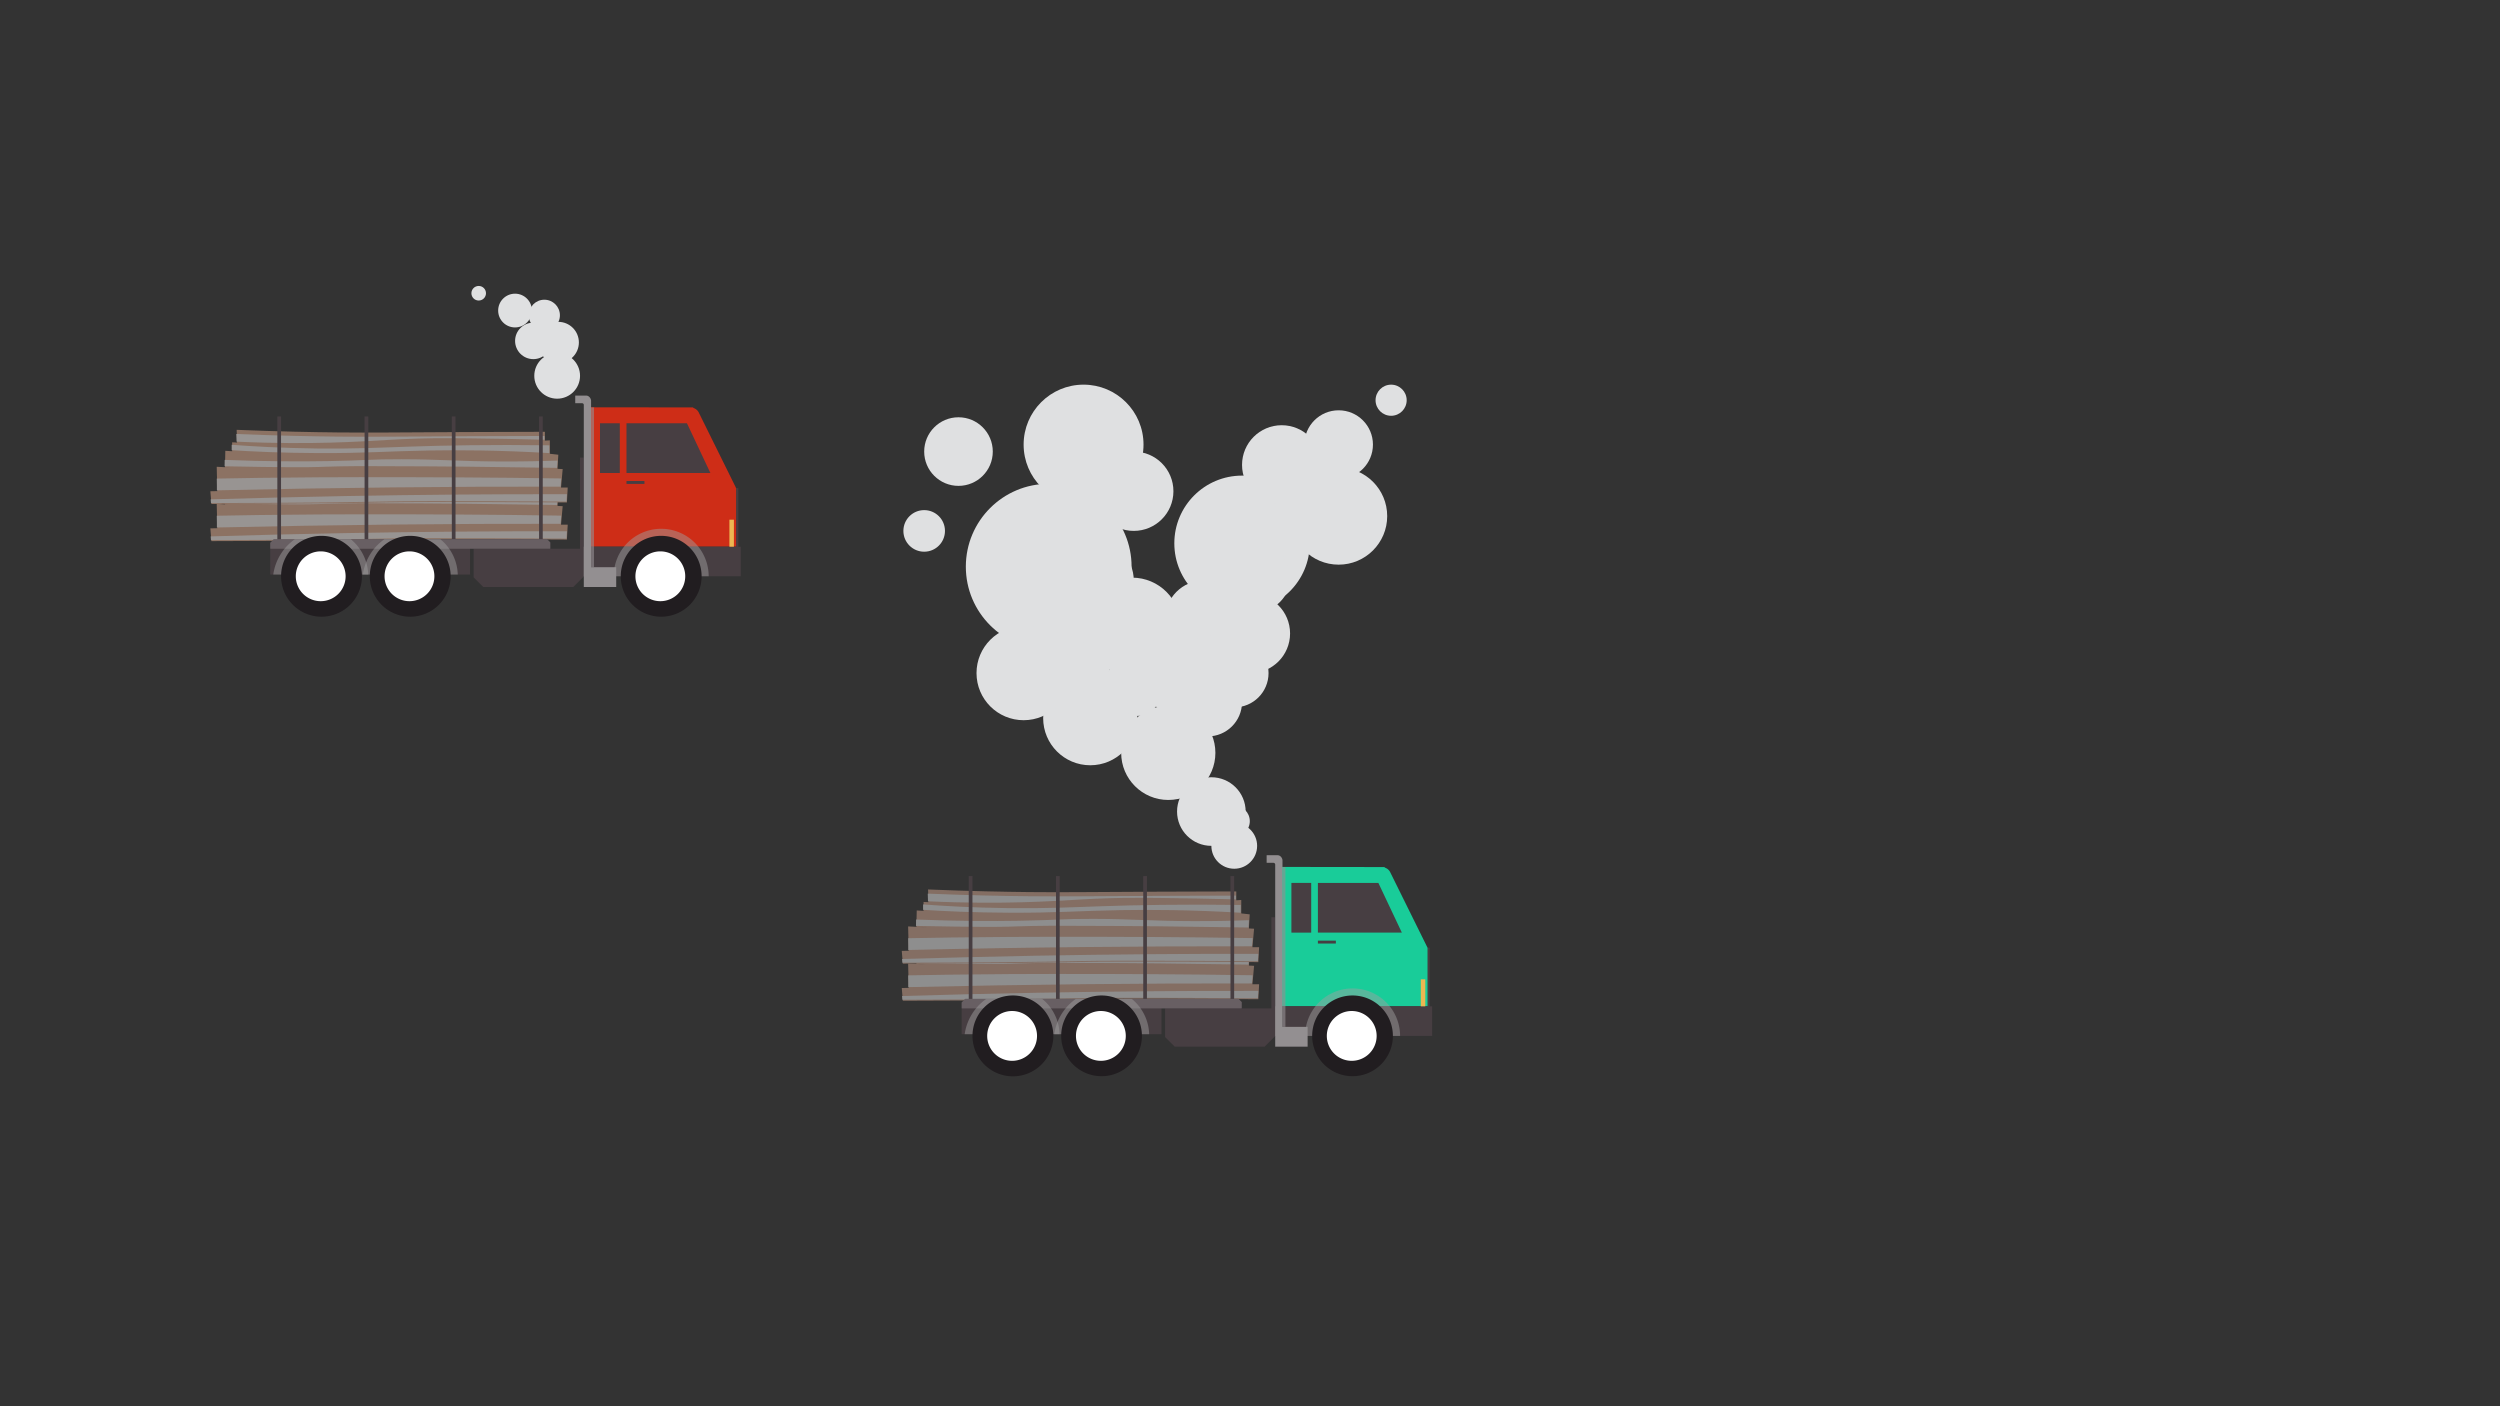 <svg xmlns="http://www.w3.org/2000/svg" xmlns:xlink="http://www.w3.org/1999/xlink" viewBox="0 0 1920 1080"><rect x="0" y="0" width="1920" height="1080" fill="#333333" stroke="none"/><defs><style>.cls-1{fill:none;}.cls-2{isolation:isolate;}.cls-3{clip-path:url(#clip-path);}.cls-4{clip-path:url(#clip-path-3);}.cls-5{fill:#8c7263;}.cls-25,.cls-29,.cls-36,.cls-39,.cls-6{mix-blend-mode:multiply;}.cls-7{clip-path:url(#clip-path-4);}.cls-8{fill:#989492;}.cls-9{clip-path:url(#clip-path-6);}.cls-10{clip-path:url(#clip-path-8);}.cls-11{clip-path:url(#clip-path-9);}.cls-12{clip-path:url(#clip-path-10);}.cls-13{clip-path:url(#clip-path-11);}.cls-14{clip-path:url(#clip-path-12);}.cls-15{clip-path:url(#clip-path-14);}.cls-16{clip-path:url(#clip-path-15);}.cls-17{clip-path:url(#clip-path-16);}.cls-18{clip-path:url(#clip-path-17);}.cls-19{clip-path:url(#clip-path-19);}.cls-20{clip-path:url(#clip-path-21);}.cls-21{clip-path:url(#clip-path-22);}.cls-22{clip-path:url(#clip-path-23);}.cls-23{fill:#ce2d17;}.cls-24{fill:#473e42;}.cls-25{opacity:0.41;}.cls-26{clip-path:url(#clip-path-26);}.cls-27{fill:#998f94;}.cls-28{fill:#ecb752;}.cls-29{opacity:0.47;}.cls-30{clip-path:url(#clip-path-27);}.cls-31{fill:#a09fa0;}.cls-32{clip-path:url(#clip-path-28);}.cls-33{clip-path:url(#clip-path-29);}.cls-34{fill:#211d20;}.cls-35{fill:#fff;}.cls-36{opacity:0.38;}.cls-37{clip-path:url(#clip-path-30);}.cls-38{fill:#938f91;}.cls-39{opacity:0.61;}.cls-40{clip-path:url(#clip-path-31);}.cls-41{fill:#dfe0e1;}.cls-42{clip-path:url(#clip-path-32);}.cls-43{clip-path:url(#clip-path-34);}.cls-44{fill:#846e63;}.cls-45{clip-path:url(#clip-path-35);}.cls-46{clip-path:url(#clip-path-36);}.cls-47{fill:#8e8e8e;}.cls-48{clip-path:url(#clip-path-37);}.cls-49{clip-path:url(#clip-path-39);}.cls-50{clip-path:url(#clip-path-41);}.cls-51{clip-path:url(#clip-path-43);}.cls-52{clip-path:url(#clip-path-45);}.cls-53{clip-path:url(#clip-path-46);}.cls-54{clip-path:url(#clip-path-48);}.cls-55{clip-path:url(#clip-path-49);}.cls-56{clip-path:url(#clip-path-50);}.cls-57{clip-path:url(#clip-path-52);}.cls-58{clip-path:url(#clip-path-54);}.cls-59{fill:#19cc99;}.cls-60{clip-path:url(#clip-path-57);}.cls-61{clip-path:url(#clip-path-58);}.cls-62{clip-path:url(#clip-path-59);}.cls-63{clip-path:url(#clip-path-60);}.cls-64{clip-path:url(#clip-path-61);}.cls-65{clip-path:url(#clip-path-62);}</style><clipPath id="clip-path"><rect class="cls-1" x="161.59" y="303.81" width="407.32" height="169.82"/></clipPath><clipPath id="clip-path-3"><rect class="cls-1" x="161.59" y="358.59" width="274.45" height="56.99"/></clipPath><clipPath id="clip-path-4"><rect class="cls-1" x="161.8" y="408.03" width="273.57" height="6.82"/></clipPath><clipPath id="clip-path-6"><rect class="cls-1" x="166.46" y="394.96" width="264.51" height="10.13"/></clipPath><clipPath id="clip-path-8"><rect class="cls-1" x="172.48" y="381.19" width="255.71" height="6.62"/></clipPath><clipPath id="clip-path-9"><rect class="cls-1" x="172.48" y="381.19" width="255.71" height="6.62"/></clipPath><clipPath id="clip-path-10"><rect class="cls-1" x="177.94" y="370.09" width="243.99" height="6.39"/></clipPath><clipPath id="clip-path-11"><rect class="cls-1" x="177.94" y="370.09" width="243.99" height="6.39"/></clipPath><clipPath id="clip-path-12"><rect class="cls-1" x="181.52" y="361.8" width="236.6" height="6.97"/></clipPath><clipPath id="clip-path-14"><rect class="cls-1" x="161.59" y="330.09" width="274.45" height="56.99"/></clipPath><clipPath id="clip-path-15"><rect class="cls-1" x="161.8" y="379.54" width="273.57" height="6.82"/></clipPath><clipPath id="clip-path-16"><rect class="cls-1" x="161.8" y="379.54" width="273.57" height="6.82"/></clipPath><clipPath id="clip-path-17"><rect class="cls-1" x="166.46" y="366.46" width="264.51" height="10.13"/></clipPath><clipPath id="clip-path-19"><rect class="cls-1" x="172.48" y="352.69" width="255.71" height="6.62"/></clipPath><clipPath id="clip-path-21"><rect class="cls-1" x="177.94" y="341.6" width="243.99" height="6.39"/></clipPath><clipPath id="clip-path-22"><rect class="cls-1" x="177.94" y="341.6" width="243.99" height="6.39"/></clipPath><clipPath id="clip-path-23"><rect class="cls-1" x="181.52" y="333.3" width="236.6" height="6.97"/></clipPath><clipPath id="clip-path-26"><rect class="cls-1" x="207.55" y="414.13" width="215.09" height="7.31"/></clipPath><clipPath id="clip-path-27"><rect class="cls-1" x="471.32" y="406.11" width="72.94" height="36.47"/></clipPath><clipPath id="clip-path-28"><rect class="cls-1" x="278.62" y="414.12" width="72.94" height="27.14"/></clipPath><clipPath id="clip-path-29"><rect class="cls-1" x="209.83" y="414.12" width="72.94" height="27.14"/></clipPath><clipPath id="clip-path-30"><rect class="cls-1" x="448.28" y="419.87" width="4.31" height="22.71"/></clipPath><clipPath id="clip-path-31"><rect class="cls-1" x="453.95" y="312.9" width="2.25" height="122.72"/></clipPath><clipPath id="clip-path-32"><rect class="cls-1" x="692.59" y="656.81" width="407.32" height="169.82"/></clipPath><clipPath id="clip-path-34"><rect class="cls-1" x="692.59" y="711.59" width="274.45" height="56.99"/></clipPath><clipPath id="clip-path-35"><rect class="cls-1" x="692.8" y="761.03" width="273.57" height="6.82"/></clipPath><clipPath id="clip-path-36"><rect class="cls-1" x="692.8" y="761.03" width="273.57" height="6.82"/></clipPath><clipPath id="clip-path-37"><rect class="cls-1" x="697.46" y="747.96" width="264.51" height="10.13"/></clipPath><clipPath id="clip-path-39"><rect class="cls-1" x="703.48" y="734.19" width="255.71" height="6.62"/></clipPath><clipPath id="clip-path-41"><rect class="cls-1" x="708.94" y="723.09" width="243.99" height="6.39"/></clipPath><clipPath id="clip-path-43"><rect class="cls-1" x="712.52" y="714.8" width="236.6" height="6.97"/></clipPath><clipPath id="clip-path-45"><rect class="cls-1" x="692.59" y="683.09" width="274.45" height="56.99"/></clipPath><clipPath id="clip-path-46"><rect class="cls-1" x="692.8" y="732.54" width="273.57" height="6.82"/></clipPath><clipPath id="clip-path-48"><rect class="cls-1" x="697.46" y="719.46" width="264.51" height="10.13"/></clipPath><clipPath id="clip-path-49"><rect class="cls-1" x="697.46" y="719.46" width="264.51" height="10.13"/></clipPath><clipPath id="clip-path-50"><rect class="cls-1" x="703.48" y="705.69" width="255.71" height="6.62"/></clipPath><clipPath id="clip-path-52"><rect class="cls-1" x="708.94" y="694.6" width="243.99" height="6.39"/></clipPath><clipPath id="clip-path-54"><rect class="cls-1" x="712.52" y="686.3" width="236.6" height="6.97"/></clipPath><clipPath id="clip-path-57"><rect class="cls-1" x="738.55" y="767.13" width="215.09" height="7.31"/></clipPath><clipPath id="clip-path-58"><rect class="cls-1" x="1002.32" y="759.11" width="72.94" height="36.47"/></clipPath><clipPath id="clip-path-59"><rect class="cls-1" x="809.62" y="767.12" width="72.94" height="27.14"/></clipPath><clipPath id="clip-path-60"><rect class="cls-1" x="740.83" y="767.12" width="72.94" height="27.14"/></clipPath><clipPath id="clip-path-61"><rect class="cls-1" x="979.28" y="772.87" width="4.31" height="22.71"/></clipPath><clipPath id="clip-path-62"><rect class="cls-1" x="984.95" y="665.9" width="2.25" height="122.72"/></clipPath></defs><title>Life01</title><g class="cls-2"><g id="Layer_1" data-name="Layer 1"><g id="TruckWood"><g class="cls-3"><g class="cls-3"><g class="cls-4"><path class="cls-5" d="M436,402.94q-89.64-.21-179.26,1.07-47.59.67-95.18,1.77l.8,9.8s83.74-.1,134.84-1.25c30.32-.68,138.18.07,138.18.07q.31-5.73.62-11.46"/><path class="cls-5" d="M432.15,388.75q-77.94-4.42-155.68-2.23c-1.67.05-13.71.63-30,1.1-13.2.37-28.17.78-45.47.57-8-.1-19.94-.37-34.56-1.2q.22,9.92.47,19.85s82.76-.27,136.14-1.42c31.66-.68,127.47,1.42,127.47,1.42q.81-9,1.61-18.09"/><path class="cls-5" d="M428.83,377.74a657,657,0,0,0-108.91-3.6c-22.58,1.17-35.95,4.28-63,3.74-21.5-.43-75-2.5-83.87-3.17l-.27,13c16.75,1,42.07,2.28,73,2.49,34.42.22,51.73-1,83.15-1.41,23.59-.31,57.5-.18,99.1,2l.75-13"/><path class="cls-5" d="M422.29,366.69c-9,.82-61.07,1.77-107.08,2.91-17.75.44-66.45.37-73.73.22-20.59-.42-54.7-1-63.19-1.62v9c16,1,40.27,2.23,69.9,2.43,32.59.22,51.38-4,81.77-4.39,22.54-.32,52.7,2.74,92.33,4.61Z"/><path class="cls-5" d="M418.47,360.12c-13.71,0-34.75.07-60.48.19-55.56.27-71.63.57-98.78.29-18.37-.18-45-.66-77.46-2l.36,12c14.67,1.08,38.36,2.45,67.71,2.43,36.06,0,52.36-2.15,86.46-2.54,18.82-.22,47.12.05,82.19,2.76Z"/><g class="cls-6"><g class="cls-7"><g class="cls-7"><path class="cls-8" d="M435.37,408q-85-.12-169.94,1.43-51.83.94-103.63,2.52l.24,2.86s83.74-.09,134.84-1.24c30.32-.68,138.19.07,138.19.07l.3-5.64"/></g></g></g><g class="cls-6"><g class="cls-9"><g class="cls-9"><path class="cls-8" d="M431,396c-51.84-.83-103-1.05-154.84-1-15,0-26.75.07-30.87.09-33.94.19-61.3.65-78.8,1,0,1.8.06,3.62.08,5.45q0,1.8,0,3.57,67.47-1.54,135-2.26,64.49-.68,129-.58Z"/></g></g></g><g class="cls-6"><g class="cls-10"><g class="cls-11"><path class="cls-8" d="M428.18,382.23c-9.58.33-24.42.73-42.6.69-34-.08-45.65-1.65-77.18-1.73-25.19-.06-26.33.94-56.45,1.44-20.06.33-47.09.35-79.37-.94,0,1.64-.07,3.27-.1,4.91,44.75.89,63.9.84,72.2.53,1.25-.05,8-.31,17.31-.5,4.16-.08,8.88-.15,14.1-.17,5.92,0,8.55,0,24,.09,12.61.06,18.87.07,26.16.09,12.62,0,39.44.28,101.6,1.17l.32-5.58"/></g></g></g><g class="cls-6"><g class="cls-12"><g class="cls-13"><path class="cls-8" d="M421.93,370.52c-45.12-.63-81.55.13-107.07,1-23,.76-42.29,1.78-71.41,1.44-27.63-.32-50.32-1.69-65.51-2.85,0,1.39,0,2.77,0,4.15,15.4,1,38.56,2.12,66.8,2.24,35.44.14,52.88-1.45,84.85-2,22.11-.37,53.68-.28,92.29,2l0-6"/></g></g></g><g class="cls-6"><g class="cls-14"><g class="cls-14"><path class="cls-8" d="M418.12,363.32c-13.71,0-34.74.08-60.48.2-55.52.26-71.61.56-98.78.29-18.36-.19-44.92-.66-77.34-2l.18,5.89c30,1.39,54.69,1.2,72,.74,37.48-1,53.87-3.62,92-3.43,4.16,0,21.22.14,43.25.55,12.32.23,22.46.48,29.22.66Z"/></g></g></g></g><g class="cls-15"><path class="cls-5" d="M436,374.44q-89.64-.21-179.26,1.07-47.59.67-95.18,1.78l.8,9.79s83.74-.09,134.84-1.24c30.32-.69,138.18.07,138.18.07q.31-5.73.62-11.47"/><path class="cls-5" d="M432.15,360.26q-77.94-4.42-155.68-2.23c-1.67,0-13.71.63-30,1.09-13.2.37-28.17.78-45.47.57-8-.09-19.94-.37-34.56-1.2q.22,9.93.47,19.85s82.76-.27,136.14-1.41c31.66-.69,127.47,1.41,127.47,1.41q.81-9,1.61-18.08"/><path class="cls-5" d="M428.83,349.24a658.1,658.1,0,0,0-108.91-3.6c-22.58,1.17-35.95,4.29-63,3.75-21.5-.44-75-2.5-83.87-3.17l-.27,13c16.75,1,42.07,2.28,73,2.48,34.42.23,51.73-1,83.15-1.41,23.59-.3,57.5-.18,99.1,2l.75-13"/><path class="cls-5" d="M422.29,338.19c-9,.82-61.07,1.78-107.08,2.92-17.75.44-66.45.36-73.73.21-20.59-.42-54.7-1-63.19-1.62v9c16,1,40.27,2.23,69.9,2.42,32.59.22,51.38-3.95,81.77-4.39,22.54-.32,52.7,2.75,92.33,4.61Z"/><path class="cls-5" d="M418.47,331.62c-13.71,0-34.75.08-60.48.2-55.56.26-71.63.56-98.78.29-18.37-.19-45-.66-77.46-2l.36,12c14.67,1.07,38.36,2.45,67.71,2.42,36.06,0,52.36-2.15,86.46-2.54,18.82-.21,47.12.05,82.19,2.76Z"/><g class="cls-6"><g class="cls-16"><g class="cls-17"><path class="cls-8" d="M435.37,379.55q-85-.14-169.94,1.42-51.83,1-103.63,2.52l.24,2.87s83.74-.1,134.84-1.25c30.32-.68,138.19.07,138.19.07l.3-5.63"/></g></g></g><g class="cls-6"><g class="cls-18"><g class="cls-18"><path class="cls-8" d="M431,367.46c-51.84-.84-103-1-154.84-1-15,0-26.75.07-30.87.1-33.94.19-61.3.65-78.8,1,0,1.8.06,3.61.08,5.44,0,1.2,0,2.39,0,3.58q67.47-1.56,135-2.26,64.49-.68,129-.58Z"/></g></g></g><g class="cls-6"><g class="cls-19"><g class="cls-19"><path class="cls-8" d="M428.18,353.73c-9.58.34-24.42.74-42.6.69-34-.08-45.65-1.65-77.18-1.73-25.19-.06-26.33.94-56.45,1.44-20.06.34-47.09.35-79.37-.93,0,1.63-.07,3.27-.1,4.9,44.75.9,63.9.85,72.2.54,1.25-.05,8-.32,17.31-.5,4.16-.09,8.88-.15,14.1-.17,5.92,0,8.55,0,24,.09,12.61.06,18.87.06,26.16.09,12.62,0,39.44.28,101.6,1.17l.32-5.59"/></g></g></g><g class="cls-6"><g class="cls-20"><g class="cls-21"><path class="cls-8" d="M421.93,342c-45.12-.63-81.55.12-107.07,1-23,.77-42.29,1.78-71.41,1.45-27.63-.32-50.32-1.7-65.51-2.85,0,1.38,0,2.77,0,4.15,15.4,1,38.56,2.12,66.8,2.23,35.44.14,52.88-1.44,84.85-2,22.11-.37,53.68-.29,92.29,2l0-6"/></g></g></g><g class="cls-6"><g class="cls-22"><g class="cls-22"><path class="cls-8" d="M418.12,334.83c-13.71,0-34.74.07-60.48.2-55.52.26-71.61.56-98.78.28-18.36-.18-44.92-.66-77.34-2l.18,5.89c30,1.4,54.69,1.21,72,.75,37.48-1,53.87-3.63,92-3.43,4.16,0,21.22.14,43.25.54,12.32.23,22.46.48,29.22.66Z"/></g></g></g></g><g class="cls-3"><path class="cls-23" d="M532.42,312.9v.4a6.81,6.81,0,0,1,4.19,3.43l12.92,26.14L564.92,374a4.94,4.94,0,0,1,.32.8h.26v45H450.08v-107Z"/><path class="cls-24" d="M210.29,414.13H213V319.84h2.84v94.29H280V319.84h2.84v94.29H347V319.84h2.84v94.29H414V319.84h2.83v94.29h3.34l2.45,2.45v4.86H361v19.8H207.55V416.88Z"/><path class="cls-24" d="M445.44,421.44v-70h2.84v68.43H565.5v-45H567v45h1.89v22.71H448.28v.24l-8,8H371.16l-7.39-7.4v-22Z"/><path class="cls-24" d="M545.63,363.26H481.14V325.07h46.44l18,38.19"/><rect class="cls-24" x="460.8" y="325.07" width="15.21" height="38.19"/><rect class="cls-24" x="481.14" y="369.41" width="13.8" height="2.23"/><g class="cls-25"><g class="cls-26"><path class="cls-27" d="M210.29,414.13h209.9l2.45,2.45v4.57a.3.3,0,0,1-.3.29H207.84a.29.29,0,0,1-.29-.29v-4.27Z"/></g></g><rect class="cls-28" x="560.18" y="399.12" width="3.45" height="20.76"/><g class="cls-29"><g class="cls-30"><path class="cls-31" d="M471.32,442.58h72.94a36.47,36.47,0,1,0-72.94,0"/></g></g><g class="cls-29"><g class="cls-32"><path class="cls-31" d="M278.62,441.26h72.94a36.3,36.3,0,0,0-13.34-27.09l-43-.05a40,40,0,0,0-16.56,27.14"/></g></g><g class="cls-29"><g class="cls-33"><path class="cls-31" d="M209.83,441.26h72.94a36.3,36.3,0,0,0-13.34-27.09l-43-.05a40,40,0,0,0-16.56,27.14"/></g></g><path class="cls-34" d="M476.74,442.58a31.05,31.05,0,1,0,31.05-31.05,31,31,0,0,0-31.05,31.05"/><path class="cls-35" d="M488,442.58a19.13,19.13,0,1,0,19.13-19.13A19.13,19.13,0,0,0,488,442.58"/><path class="cls-34" d="M284,442.58a31.05,31.05,0,1,0,31-31.05,31,31,0,0,0-31,31.05"/><path class="cls-35" d="M295.34,442.58a19.13,19.13,0,1,0,19.13-19.13,19.13,19.13,0,0,0-19.13,19.13"/><path class="cls-34" d="M215.87,442.58a31.05,31.05,0,1,0,31-31.05,31,31,0,0,0-31,31.05"/><path class="cls-35" d="M227.17,442.58a19.13,19.13,0,1,0,19.13-19.13,19.13,19.13,0,0,0-19.13,19.13"/><g class="cls-36"><g class="cls-37"><rect class="cls-27" x="448.28" y="419.87" width="4.31" height="22.71"/></g></g><path class="cls-38" d="M441.78,303.81h8.44c2.06,0,3.73,2.14,3.73,4.07h0V435.61h19.3v15.22H448.36V311.06a1.29,1.29,0,0,0-.38-1,1.52,1.52,0,0,0-1.08-.42h-5.12Z"/><g class="cls-39"><g class="cls-40"><rect class="cls-38" x="453.95" y="312.9" width="2.25" height="122.72"/></g></g></g></g></g></g><g id="smoke"><circle class="cls-41" cx="409.59" cy="261.81" r="14"/><circle class="cls-41" cx="395.55" cy="238.51" r="12.96"/><circle class="cls-41" cx="427.9" cy="288.62" r="17.57"/><circle class="cls-41" cx="367.64" cy="225.21" r="5.6"/><circle class="cls-41" cx="418.06" cy="242.13" r="11.95"/><circle class="cls-41" cx="428.76" cy="263" r="15.82"/></g><rect class="cls-1" x="-0.41" y="-0.19" width="1920" height="1080"/><g id="smoke-2" data-name="smoke"><circle class="cls-41" cx="832.18" cy="341.45" r="46.04"/><circle class="cls-41" cx="953.89" cy="417.28" r="52.01"/><circle class="cls-41" cx="869.47" cy="480.92" r="37.29"/><circle class="cls-41" cx="924.69" cy="475.65" r="29.91"/><circle class="cls-41" cx="927.54" cy="539.22" r="26.34"/><circle class="cls-41" cx="870.73" cy="377.27" r="30.46"/><circle class="cls-41" cx="930.32" cy="623.27" r="26.34"/><circle class="cls-41" cx="897.24" cy="578.19" r="36.18"/><circle class="cls-41" cx="903.98" cy="516.94" r="30.46"/><circle class="cls-41" cx="947.9" cy="649.62" r="17.57"/><circle class="cls-41" cx="947.9" cy="630.65" r="11.95"/><circle class="cls-41" cx="947.9" cy="516.94" r="26.34"/><circle class="cls-41" cx="960.32" cy="486.48" r="30.46"/><circle class="cls-41" cx="840.27" cy="445.73" r="30.46"/><circle class="cls-41" cx="837.33" cy="551.54" r="36.18"/><circle class="cls-41" cx="861.06" cy="522.13" r="11.95"/><circle class="cls-41" cx="827.49" cy="505.56" r="26.34"/><circle class="cls-41" cx="964.46" cy="443.63" r="26.34"/><circle class="cls-41" cx="805.41" cy="435.21" r="63.65"/><circle class="cls-41" cx="786.14" cy="516.94" r="36.18"/><circle class="cls-41" cx="1028.08" cy="396.37" r="37.29"/><circle class="cls-41" cx="873.51" cy="532.25" r="17.57"/><circle class="cls-41" cx="984.35" cy="357.03" r="30.46"/><circle class="cls-41" cx="1068.38" cy="307.37" r="11.95"/><circle class="cls-41" cx="1028.08" cy="341.45" r="26.34"/><circle class="cls-41" cx="736.12" cy="346.81" r="26.34"/><circle class="cls-41" cx="709.77" cy="407.74" r="15.97"/></g><g id="TruckWood_colorchange"><g class="cls-42"><g class="cls-42"><g class="cls-43"><path class="cls-44" d="M967,755.94q-89.64-.21-179.26,1.07-47.6.68-95.18,1.77l.8,9.8s83.74-.1,134.84-1.25c30.32-.68,138.18.07,138.18.07q.32-5.73.62-11.46"/><path class="cls-44" d="M963.15,741.75q-77.94-4.43-155.68-2.23c-1.67.05-13.71.63-30,1.1-13.2.37-28.17.78-45.47.57-8-.1-19.94-.37-34.56-1.2q.22,9.91.47,19.85s82.76-.27,136.14-1.42c31.66-.68,127.47,1.42,127.47,1.42q.81-9,1.61-18.09"/><path class="cls-44" d="M959.83,730.74a657,657,0,0,0-108.91-3.6c-22.58,1.17-35.95,4.28-63,3.74-21.5-.43-75-2.5-83.87-3.17l-.27,13c16.75,1,42.07,2.28,73,2.49,34.42.22,51.73-1,83.15-1.41,23.59-.31,57.5-.18,99.1,2l.75-13"/><path class="cls-44" d="M953.29,719.69c-9,.82-61.07,1.77-107.08,2.91-17.75.44-66.45.37-73.73.22-20.59-.42-54.7-1-63.19-1.62v9c16,1,40.27,2.23,69.9,2.43,32.59.22,51.38-4,81.77-4.39,22.54-.32,52.7,2.74,92.33,4.61Z"/><path class="cls-44" d="M949.47,713.12c-13.71,0-34.75.07-60.48.19-55.56.27-71.63.57-98.78.29-18.37-.18-45-.66-77.46-2l.36,12c14.67,1.08,38.36,2.45,67.71,2.43,36.06,0,52.36-2.15,86.46-2.54,18.82-.22,47.12,0,82.19,2.76Z"/><g class="cls-6"><g class="cls-45"><g class="cls-46"><path class="cls-47" d="M966.37,761q-85-.12-169.94,1.43-51.82.94-103.63,2.52l.24,2.86s83.74-.09,134.84-1.24c30.32-.68,138.19.07,138.19.07l.3-5.64"/></g></g></g><g class="cls-6"><g class="cls-48"><g class="cls-48"><path class="cls-47" d="M962,749c-51.84-.83-103-1.05-154.84-1-15,0-26.75.07-30.87.09-33.94.19-61.3.65-78.8,1,0,1.8.07,3.62.08,5.45q0,1.8,0,3.57,67.47-1.55,134.95-2.26,64.49-.68,129-.58Z"/></g></g></g><g class="cls-6"><g class="cls-49"><g class="cls-49"><path class="cls-47" d="M959.18,735.23c-9.58.33-24.42.73-42.6.69-34-.08-45.65-1.65-77.18-1.73-25.19-.06-26.33.94-56.45,1.44-20.06.33-47.09.35-79.37-.94,0,1.64-.07,3.27-.1,4.91,44.75.89,63.9.84,72.2.53,1.25,0,8.05-.31,17.31-.5,4.16-.08,8.88-.15,14.1-.17,5.92,0,8.55,0,24,.09,12.61.06,18.87.07,26.16.09,12.62,0,39.44.28,101.6,1.17l.32-5.58"/></g></g></g><g class="cls-6"><g class="cls-50"><g class="cls-50"><path class="cls-47" d="M952.93,723.52c-45.12-.63-81.55.13-107.07,1-23,.76-42.29,1.78-71.41,1.44-27.63-.32-50.32-1.69-65.51-2.85,0,1.39,0,2.77,0,4.15,15.4,1,38.56,2.12,66.8,2.24,35.44.14,52.88-1.45,84.85-2,22.11-.37,53.68-.28,92.29,2l0-6"/></g></g></g><g class="cls-6"><g class="cls-51"><g class="cls-51"><path class="cls-47" d="M949.12,716.32c-13.71,0-34.74.08-60.48.2-55.52.26-71.61.56-98.78.29-18.36-.19-44.92-.66-77.34-2l.18,5.89c30,1.39,54.69,1.2,71.95.74,37.48-1,53.87-3.62,92-3.43,4.16,0,21.22.14,43.25.55,12.32.23,22.46.48,29.22.66Z"/></g></g></g></g><g class="cls-52"><path class="cls-44" d="M967,727.44q-89.64-.21-179.26,1.07-47.6.68-95.18,1.78l.8,9.79s83.74-.09,134.84-1.24c30.32-.69,138.18.07,138.18.07q.32-5.73.62-11.47"/><path class="cls-44" d="M963.15,713.26q-77.94-4.43-155.68-2.23c-1.67,0-13.71.63-30,1.09-13.2.37-28.17.78-45.47.57-8-.09-19.94-.37-34.56-1.2q.22,9.93.47,19.85s82.76-.27,136.14-1.41c31.66-.69,127.47,1.41,127.47,1.41q.81-9,1.61-18.08"/><path class="cls-44" d="M959.83,702.24a658.1,658.1,0,0,0-108.91-3.6c-22.58,1.17-35.95,4.29-63,3.75-21.5-.44-75-2.5-83.87-3.17l-.27,13c16.75,1,42.07,2.28,73,2.48,34.42.23,51.73-1,83.15-1.41,23.59-.3,57.5-.18,99.1,2l.75-13"/><path class="cls-44" d="M953.29,691.19c-9,.82-61.07,1.78-107.08,2.92-17.75.44-66.45.36-73.73.21-20.59-.42-54.7-1-63.19-1.62v9c16,1,40.27,2.23,69.9,2.42,32.59.22,51.38-4,81.77-4.39,22.54-.32,52.7,2.75,92.33,4.61Z"/><path class="cls-44" d="M949.47,684.62c-13.71,0-34.75.08-60.48.2-55.56.26-71.63.56-98.78.29-18.37-.19-45-.66-77.46-2l.36,12c14.67,1.08,38.36,2.46,67.71,2.43,36.06,0,52.36-2.15,86.46-2.54,18.82-.21,47.12,0,82.19,2.76Z"/><g class="cls-6"><g class="cls-53"><g class="cls-53"><path class="cls-47" d="M966.37,732.55q-85-.13-169.94,1.42-51.82,1-103.63,2.52l.24,2.87s83.74-.1,134.84-1.25c30.32-.68,138.19.07,138.19.07l.3-5.63"/></g></g></g><g class="cls-6"><g class="cls-54"><g class="cls-55"><path class="cls-47" d="M962,720.46c-51.84-.84-103-1.05-154.84-1-15,0-26.75.07-30.87.1-33.94.19-61.3.65-78.8,1,0,1.81.07,3.62.08,5.45,0,1.2,0,2.39,0,3.58Q765,728,832.52,727.33q64.49-.68,129-.58Z"/></g></g></g><g class="cls-6"><g class="cls-56"><g class="cls-56"><path class="cls-47" d="M959.18,706.73c-9.58.34-24.42.74-42.6.69-34-.08-45.65-1.65-77.18-1.73-25.19-.06-26.33.94-56.45,1.44-20.06.34-47.09.35-79.37-.93,0,1.63-.07,3.27-.1,4.9,44.75.9,63.9.85,72.2.54,1.25,0,8.05-.32,17.31-.5,4.16-.09,8.88-.15,14.1-.17,5.92,0,8.55,0,24,.09,12.61.06,18.87.06,26.16.09,12.62,0,39.44.28,101.6,1.17l.32-5.59"/></g></g></g><g class="cls-6"><g class="cls-57"><g class="cls-57"><path class="cls-47" d="M952.93,695c-45.12-.63-81.55.12-107.07,1-23,.77-42.29,1.78-71.41,1.45-27.63-.32-50.32-1.7-65.51-2.85,0,1.38,0,2.77,0,4.15,15.4,1,38.56,2.12,66.8,2.23,35.44.14,52.88-1.44,84.85-2,22.11-.37,53.68-.29,92.29,2l0-6"/></g></g></g><g class="cls-6"><g class="cls-58"><g class="cls-58"><path class="cls-47" d="M949.12,687.83c-13.71,0-34.74.07-60.48.2-55.52.26-71.61.56-98.78.28-18.36-.18-44.92-.66-77.34-2l.18,5.89c30,1.4,54.69,1.21,71.95.75,37.48-1,53.87-3.63,92-3.43,4.16,0,21.22.14,43.25.54,12.32.23,22.46.48,29.22.66Z"/></g></g></g></g><g class="cls-42"><path class="cls-59" d="M1063.42,665.9v.4a6.81,6.81,0,0,1,4.19,3.43l12.92,26.14L1095.92,727a4.94,4.94,0,0,1,.32.8h.26v45H981.08v-107Z"/><path class="cls-24" d="M741.29,767.13H744V672.84h2.84v94.29H811V672.84h2.84v94.29H878V672.84h2.84v94.29H945V672.84h2.83v94.29h3.34l2.45,2.45v4.86H892v19.8H738.55V769.88Z"/><path class="cls-24" d="M976.44,774.44v-70h2.84v68.43H1096.5v-45H1098v45h1.89v22.71H979.28v.24l-8,8H902.16l-7.39-7.4v-22Z"/><path class="cls-24" d="M1076.63,716.26h-64.49V678.07h46.44l18.05,38.19"/><rect class="cls-24" x="991.8" y="678.07" width="15.21" height="38.19"/><rect class="cls-24" x="1012.14" y="722.41" width="13.8" height="2.23"/><g class="cls-25"><g class="cls-60"><path class="cls-27" d="M741.29,767.13h209.9l2.45,2.45v4.57a.3.3,0,0,1-.3.29H738.84a.29.29,0,0,1-.29-.29v-4.27Z"/></g></g><rect class="cls-28" x="1091.18" y="752.12" width="3.45" height="20.76"/><g class="cls-29"><g class="cls-61"><path class="cls-31" d="M1002.32,795.58h72.94a36.47,36.47,0,0,0-72.94,0"/></g></g><g class="cls-29"><g class="cls-62"><path class="cls-31" d="M809.62,794.26h72.94a36.3,36.3,0,0,0-13.34-27.09l-43,0a40,40,0,0,0-16.56,27.14"/></g></g><g class="cls-29"><g class="cls-63"><path class="cls-31" d="M740.83,794.26h72.94a36.3,36.3,0,0,0-13.34-27.09l-43,0a40,40,0,0,0-16.56,27.14"/></g></g><path class="cls-34" d="M1007.74,795.58a31,31,0,1,0,31-31.05,31,31,0,0,0-31,31.05"/><path class="cls-35" d="M1019,795.58a19.13,19.13,0,1,0,19.13-19.13A19.13,19.13,0,0,0,1019,795.58"/><path class="cls-34" d="M815,795.58a31,31,0,1,0,31.05-31.05A31,31,0,0,0,815,795.58"/><path class="cls-35" d="M826.34,795.58a19.13,19.13,0,1,0,19.13-19.13,19.13,19.13,0,0,0-19.13,19.13"/><path class="cls-34" d="M746.87,795.58a31.05,31.05,0,1,0,31-31.05,31,31,0,0,0-31,31.05"/><path class="cls-35" d="M758.17,795.58a19.13,19.13,0,1,0,19.13-19.13,19.13,19.13,0,0,0-19.13,19.13"/><g class="cls-36"><g class="cls-64"><rect class="cls-27" x="979.28" y="772.87" width="4.31" height="22.71"/></g></g><path class="cls-38" d="M972.78,656.81h8.44c2.06,0,3.73,2.14,3.73,4.07h0V788.61h19.3v15.22H979.36V664.06a1.29,1.29,0,0,0-.38-1,1.52,1.52,0,0,0-1.08-.42h-5.12Z"/><g class="cls-39"><g class="cls-65"><rect class="cls-38" x="984.95" y="665.9" width="2.25" height="122.72"/></g></g></g></g></g></g></g></g></svg>